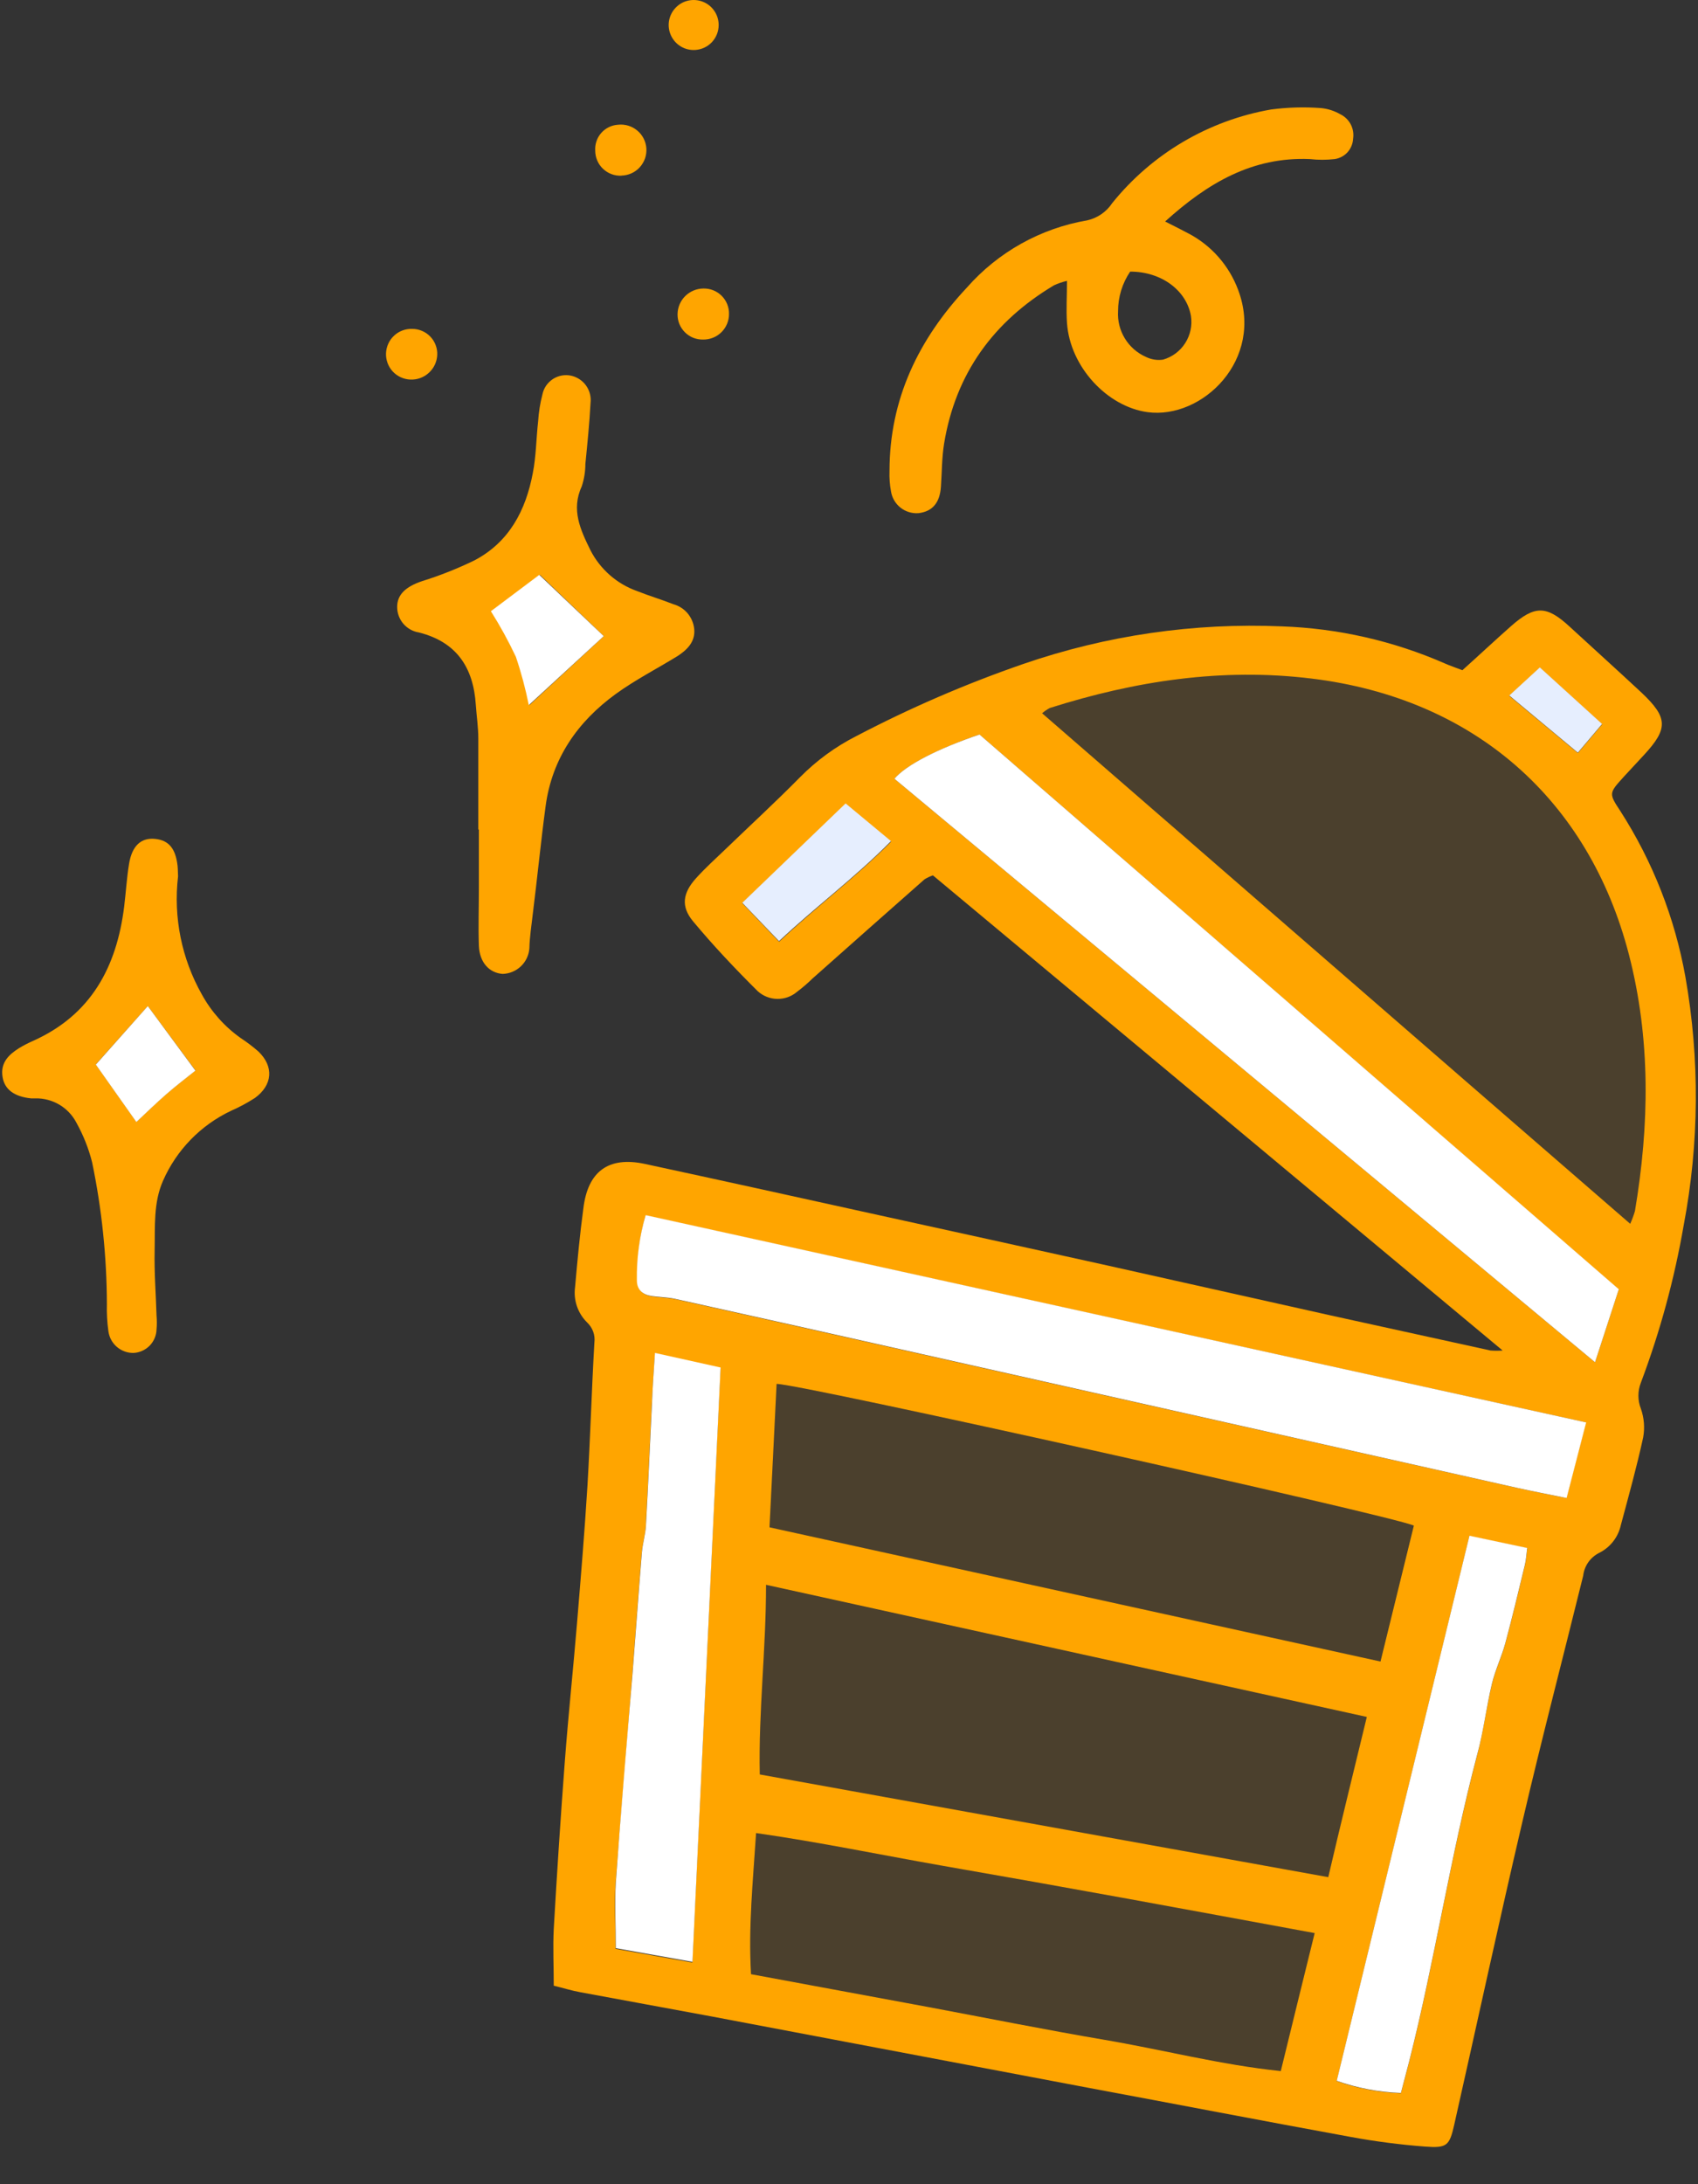 <svg width="42" height="54" viewBox="0 0 42 54" fill="none" xmlns="http://www.w3.org/2000/svg">
<rect x="0" y="0" width="42" height="54" fill="#333333" stroke="none"/>
<path d="M37.168 33.389L23.076 21.642C23.003 21.667 22.934 21.699 22.869 21.739C21.943 22.555 21.019 23.373 20.096 24.193C19.976 24.311 19.848 24.42 19.714 24.521C19.578 24.637 19.404 24.699 19.225 24.696C19.046 24.693 18.874 24.625 18.741 24.504C18.185 23.952 17.643 23.379 17.142 22.777C16.837 22.41 16.887 22.079 17.215 21.714C17.439 21.465 17.691 21.238 17.934 21.005C18.552 20.409 19.187 19.826 19.788 19.216C20.195 18.804 20.665 18.46 21.182 18.198C22.509 17.503 23.887 16.908 25.303 16.418C27.361 15.708 29.534 15.392 31.708 15.486C33.096 15.534 34.463 15.845 35.735 16.401C35.869 16.461 36.009 16.506 36.172 16.57C36.584 16.201 36.974 15.834 37.38 15.476C37.961 14.965 38.252 14.965 38.822 15.49C39.393 16.016 40.011 16.572 40.601 17.122C41.258 17.741 41.267 18.013 40.665 18.664L40.168 19.2C39.795 19.612 39.789 19.612 40.08 20.053C40.881 21.301 41.428 22.694 41.689 24.154C42.046 26.186 42.031 28.266 41.646 30.293C41.416 31.621 41.062 32.923 40.587 34.184C40.506 34.391 40.506 34.62 40.587 34.827C40.667 35.054 40.687 35.299 40.644 35.536C40.486 36.264 40.286 36.979 40.092 37.704C40.059 37.852 39.995 37.99 39.902 38.109C39.809 38.228 39.691 38.325 39.556 38.392C39.448 38.446 39.355 38.526 39.286 38.624C39.217 38.723 39.174 38.837 39.16 38.957C38.66 40.985 38.13 43.007 37.656 45.041C37.073 47.53 36.535 50.028 35.972 52.522C35.853 53.051 35.793 53.111 35.247 53.07C34.633 53.023 34.022 52.944 33.417 52.833C31.247 52.437 29.089 52.021 26.911 51.615L17.602 49.853L14.35 49.253C14.144 49.216 13.956 49.156 13.697 49.092C13.697 48.61 13.674 48.148 13.697 47.689C13.777 46.308 13.866 44.927 13.971 43.547C14.057 42.409 14.177 41.28 14.272 40.138C14.366 38.996 14.461 37.871 14.531 36.725C14.601 35.55 14.634 34.372 14.702 33.195C14.714 33.104 14.704 33.011 14.673 32.924C14.641 32.837 14.59 32.759 14.523 32.696C14.409 32.584 14.323 32.447 14.271 32.296C14.219 32.144 14.203 31.983 14.224 31.825C14.282 31.171 14.342 30.52 14.43 29.871C14.541 28.962 15.049 28.585 15.943 28.774C17.798 29.174 19.669 29.586 21.532 29.997C23.486 30.425 25.439 30.855 27.393 31.287L32.922 32.523C34.237 32.813 35.553 33.102 36.869 33.389C36.968 33.396 37.068 33.396 37.168 33.389ZM40.323 30.256C40.369 30.154 40.408 30.049 40.44 29.941C40.797 27.816 40.834 25.698 40.29 23.596C39.301 19.781 36.475 17.265 32.436 16.776C30.223 16.506 28.075 16.836 25.967 17.504C25.899 17.54 25.836 17.584 25.777 17.634C30.622 21.835 35.434 26.021 40.323 30.256ZM33.808 42.448L18.948 39.182C18.948 40.791 18.76 42.304 18.793 43.87L32.854 46.409C33.167 45.072 33.483 43.79 33.808 42.448ZM19.034 37.76L34.146 41.078L34.971 37.718C34.412 37.467 19.692 34.192 19.209 34.215C19.154 35.384 19.092 36.554 19.034 37.76ZM32.518 47.792C30.944 47.503 29.427 47.221 27.908 46.945C26.389 46.669 24.817 46.389 23.277 46.121C21.765 45.855 20.256 45.541 18.702 45.319C18.624 46.518 18.509 47.644 18.577 48.808L22.962 49.62C24.405 49.89 25.862 50.182 27.317 50.43C28.772 50.677 30.188 51.048 31.68 51.203C31.96 50.059 32.226 48.971 32.518 47.792ZM15.97 30.05C15.82 30.572 15.751 31.114 15.764 31.658C15.764 31.907 15.916 32.022 16.149 32.053C16.334 32.078 16.524 32.08 16.705 32.119C18.728 32.569 20.749 33.02 22.768 33.475L37.495 36.779C37.893 36.867 38.293 36.944 38.744 37.036L39.228 35.167L15.97 30.05ZM40.04 31.882L24.227 18.159C23.197 18.514 22.412 18.913 22.123 19.253L39.453 33.679C39.661 33.04 39.845 32.478 40.04 31.874V31.882ZM16.201 33.457C16.172 33.91 16.143 34.316 16.122 34.722C16.073 35.728 16.029 36.733 15.974 37.737C15.961 37.96 15.891 38.178 15.873 38.399C15.79 39.402 15.72 40.408 15.64 41.412C15.506 43.126 15.36 44.841 15.228 46.564C15.191 47.081 15.228 47.594 15.228 48.181L17.124 48.519C17.359 43.573 17.59 38.718 17.82 33.826L16.201 33.457ZM36.347 37.976C35.247 42.496 34.159 46.961 33.064 51.45C33.575 51.631 34.11 51.732 34.651 51.751C34.725 51.464 34.794 51.215 34.857 50.966C35.494 48.456 35.875 45.89 36.539 43.386C36.69 42.813 36.764 42.219 36.902 41.64C36.982 41.3 37.139 40.979 37.231 40.641C37.407 39.994 37.561 39.34 37.72 38.689C37.749 38.568 37.755 38.442 37.776 38.277L36.347 37.976ZM18.36 22.328L19.271 23.282C20.19 22.417 21.147 21.708 22.041 20.809L20.916 19.878L18.36 22.328ZM37.332 17.203L39.029 18.616L39.628 17.908L38.089 16.508L37.332 17.203Z" fill="orange"/>
<path d="M28.819 5.476C29.058 5.598 29.232 5.683 29.388 5.767C29.96 6.064 30.4 6.563 30.625 7.166C31.276 8.893 29.736 10.371 28.387 10.19C27.389 10.056 26.468 9.071 26.392 7.987C26.369 7.653 26.392 7.319 26.392 6.944C26.282 6.969 26.175 7.006 26.072 7.053C24.574 7.947 23.636 9.235 23.352 10.969C23.296 11.317 23.298 11.675 23.274 12.028C23.249 12.426 23.067 12.646 22.719 12.687C22.559 12.699 22.4 12.65 22.274 12.551C22.148 12.451 22.064 12.308 22.039 12.149C22.008 11.984 21.996 11.815 22.002 11.647C22.002 9.866 22.723 8.384 23.913 7.113C24.686 6.233 25.738 5.645 26.892 5.448C27.146 5.391 27.368 5.238 27.511 5.021C28.496 3.799 29.892 2.977 31.439 2.707C31.849 2.653 32.263 2.641 32.675 2.672C32.843 2.688 33.005 2.74 33.151 2.824C33.262 2.877 33.352 2.965 33.41 3.074C33.467 3.182 33.487 3.307 33.469 3.428C33.463 3.552 33.415 3.67 33.333 3.762C33.25 3.854 33.138 3.914 33.015 3.933C32.81 3.956 32.602 3.956 32.397 3.933C30.975 3.873 29.87 4.526 28.819 5.476ZM27.956 6.713C27.759 7.003 27.654 7.346 27.655 7.696C27.641 7.932 27.7 8.166 27.823 8.367C27.946 8.569 28.127 8.728 28.343 8.823C28.475 8.889 28.624 8.913 28.77 8.891C28.996 8.825 29.191 8.68 29.317 8.481C29.444 8.282 29.494 8.044 29.458 7.811C29.347 7.179 28.729 6.715 27.956 6.715V6.713Z" fill="orange"/>
<path d="M11.831 20.504C11.831 19.756 11.831 19.008 11.831 18.262C11.831 17.982 11.788 17.703 11.769 17.423C11.709 16.504 11.295 15.871 10.36 15.636C10.209 15.612 10.073 15.534 9.974 15.418C9.876 15.302 9.823 15.154 9.824 15.002C9.824 14.705 10.03 14.505 10.442 14.367C10.886 14.229 11.318 14.057 11.736 13.854C12.596 13.402 13.006 12.617 13.179 11.696C13.261 11.284 13.263 10.841 13.311 10.414C13.325 10.191 13.36 9.971 13.416 9.755C13.432 9.676 13.463 9.601 13.508 9.535C13.554 9.469 13.612 9.413 13.679 9.369C13.747 9.326 13.822 9.297 13.901 9.283C13.98 9.27 14.061 9.272 14.139 9.291C14.286 9.327 14.415 9.415 14.501 9.539C14.587 9.663 14.625 9.815 14.607 9.965C14.58 10.47 14.529 10.97 14.479 11.473C14.479 11.661 14.448 11.848 14.389 12.026C14.121 12.605 14.36 13.104 14.605 13.604C14.847 14.076 15.261 14.438 15.761 14.614C16.056 14.732 16.357 14.82 16.655 14.938C16.792 14.976 16.915 15.054 17.007 15.162C17.098 15.271 17.156 15.404 17.171 15.546C17.204 15.863 16.998 16.065 16.759 16.22C16.25 16.533 15.714 16.807 15.231 17.157C14.29 17.841 13.655 18.746 13.496 19.929C13.377 20.817 13.29 21.707 13.177 22.608C13.146 22.886 13.101 23.165 13.094 23.445C13.082 23.613 13.008 23.772 12.885 23.889C12.763 24.006 12.602 24.073 12.433 24.078C12.099 24.053 11.86 23.793 11.845 23.377C11.829 22.909 11.845 22.441 11.845 21.973C11.845 21.506 11.845 21.001 11.845 20.514L11.831 20.504ZM14.935 15.727L13.354 14.212L12.157 15.111C12.386 15.474 12.592 15.85 12.775 16.238C12.907 16.629 13.014 17.028 13.094 17.433L14.935 15.727Z" fill="orange"/>
<path d="M4.404 21.667C4.286 22.677 4.492 23.698 4.991 24.583C5.226 25.011 5.554 25.381 5.952 25.663C6.108 25.765 6.257 25.878 6.397 26.001C6.778 26.372 6.743 26.825 6.306 27.145C6.118 27.266 5.92 27.372 5.715 27.462C4.963 27.818 4.365 28.433 4.031 29.195C3.792 29.737 3.837 30.331 3.825 30.904C3.813 31.477 3.856 31.988 3.872 32.53C3.882 32.642 3.882 32.754 3.872 32.866C3.868 33.017 3.807 33.162 3.701 33.27C3.594 33.378 3.451 33.442 3.299 33.449C3.148 33.45 3.002 33.396 2.888 33.297C2.774 33.198 2.701 33.061 2.681 32.911C2.65 32.689 2.638 32.465 2.644 32.241C2.64 31.064 2.518 29.891 2.279 28.738C2.193 28.395 2.062 28.066 1.89 27.757C1.794 27.572 1.648 27.418 1.47 27.312C1.291 27.206 1.086 27.151 0.878 27.155C0.841 27.155 0.804 27.155 0.767 27.155C0.354 27.114 0.113 26.933 0.064 26.63C0.004 26.275 0.216 26.073 0.476 25.91C0.588 25.843 0.705 25.783 0.824 25.731C2.255 25.088 2.885 23.905 3.071 22.417C3.114 22.065 3.135 21.708 3.192 21.358C3.266 20.907 3.491 20.705 3.837 20.74C4.184 20.775 4.344 20.989 4.392 21.405C4.402 21.498 4.4 21.62 4.404 21.667ZM3.656 24.874L2.37 26.316L3.374 27.736C3.615 27.51 3.852 27.275 4.103 27.058C4.355 26.842 4.608 26.646 4.835 26.465L3.656 24.874Z" fill="orange"/>
<path d="M10.152 9.384C9.985 9.378 9.828 9.306 9.715 9.185C9.602 9.063 9.542 8.901 9.548 8.735C9.554 8.569 9.626 8.412 9.747 8.299C9.869 8.185 10.031 8.125 10.197 8.131C10.28 8.131 10.363 8.148 10.439 8.181C10.516 8.213 10.585 8.261 10.643 8.321C10.701 8.381 10.746 8.452 10.775 8.53C10.805 8.608 10.819 8.691 10.815 8.774C10.808 8.943 10.734 9.102 10.609 9.216C10.485 9.331 10.32 9.391 10.152 9.384Z" fill="orange"/>
<path d="M15.372 4.343C15.288 4.347 15.205 4.335 15.126 4.305C15.047 4.276 14.976 4.231 14.915 4.173C14.854 4.116 14.806 4.046 14.773 3.969C14.74 3.892 14.723 3.809 14.723 3.725C14.718 3.646 14.728 3.566 14.754 3.491C14.779 3.416 14.819 3.347 14.872 3.287C14.924 3.227 14.988 3.179 15.059 3.144C15.131 3.109 15.208 3.089 15.288 3.084C15.372 3.075 15.458 3.082 15.54 3.107C15.621 3.131 15.697 3.172 15.762 3.227C15.828 3.281 15.882 3.349 15.92 3.424C15.959 3.5 15.982 3.583 15.988 3.668C15.993 3.753 15.982 3.839 15.954 3.919C15.925 4 15.881 4.073 15.824 4.136C15.766 4.199 15.697 4.25 15.619 4.285C15.541 4.32 15.457 4.339 15.372 4.341V4.343Z" fill="orange"/>
<path d="M18.032 7.762C18.033 7.846 18.016 7.929 17.984 8.006C17.952 8.083 17.905 8.153 17.846 8.212C17.786 8.271 17.716 8.318 17.638 8.349C17.56 8.38 17.477 8.396 17.394 8.395C17.31 8.397 17.227 8.382 17.149 8.352C17.072 8.321 17.001 8.275 16.942 8.216C16.883 8.157 16.836 8.087 16.804 8.01C16.773 7.933 16.758 7.85 16.759 7.766C16.762 7.598 16.83 7.437 16.95 7.319C17.07 7.201 17.231 7.134 17.4 7.133C17.483 7.132 17.566 7.146 17.643 7.177C17.721 7.208 17.791 7.254 17.85 7.313C17.909 7.372 17.956 7.442 17.987 7.519C18.018 7.596 18.034 7.679 18.032 7.762Z" fill="orange"/>
<path d="M17.776 0.617C17.777 0.774 17.717 0.926 17.61 1.041C17.502 1.156 17.355 1.225 17.197 1.235C17.074 1.243 16.951 1.214 16.844 1.151C16.737 1.088 16.652 0.994 16.599 0.882C16.546 0.77 16.528 0.645 16.547 0.522C16.567 0.4 16.622 0.286 16.707 0.196C16.792 0.105 16.902 0.042 17.023 0.015C17.143 -0.012 17.27 -0.002 17.385 0.043C17.5 0.088 17.599 0.167 17.669 0.27C17.739 0.372 17.776 0.493 17.776 0.617Z" fill="orange"/>
<path d="M40.322 30.256C35.442 26.021 30.622 21.836 25.777 17.634C25.835 17.584 25.899 17.54 25.966 17.504C28.075 16.836 30.222 16.506 32.435 16.776C36.475 17.265 39.3 19.781 40.289 23.596C40.833 25.698 40.796 27.817 40.44 29.941C40.408 30.049 40.368 30.154 40.322 30.256Z" fill="orange" fill-opacity="0.12"/>
<path d="M33.808 42.448C33.482 43.79 33.173 45.072 32.85 46.409L18.789 43.876C18.756 42.31 18.941 40.797 18.943 39.188L33.808 42.448Z" fill="orange" fill-opacity="0.12"/>
<path d="M19.034 37.76C19.091 36.554 19.147 35.383 19.203 34.215C19.685 34.192 34.406 37.467 34.964 37.718L34.14 41.078L19.034 37.76Z" fill="orange" fill-opacity="0.12"/>
<path d="M32.518 47.792C32.226 48.979 31.96 50.059 31.68 51.201C30.188 51.038 28.762 50.677 27.317 50.428C25.872 50.178 24.415 49.888 22.962 49.618L18.577 48.806C18.509 47.642 18.624 46.516 18.703 45.317C20.256 45.539 21.765 45.853 23.278 46.119C24.823 46.393 26.367 46.668 27.908 46.943C29.427 47.213 30.944 47.495 32.518 47.792Z" fill="orange" fill-opacity="0.12"/>
<path d="M15.97 30.042L39.234 35.167L38.75 37.036C38.299 36.944 37.899 36.867 37.501 36.779L22.758 33.467C20.737 33.011 18.716 32.559 16.695 32.111C16.514 32.072 16.324 32.07 16.139 32.045C15.906 32.014 15.751 31.899 15.753 31.649C15.744 31.106 15.817 30.564 15.97 30.042Z" fill="white"/>
<path d="M40.041 31.874C39.845 32.478 39.661 33.041 39.453 33.679L22.123 19.253C22.412 18.913 23.187 18.514 24.228 18.159L40.041 31.874Z" fill="white"/>
<path d="M16.2 33.448L17.824 33.809C17.593 38.701 17.362 43.567 17.128 48.503L15.232 48.165C15.232 47.588 15.201 47.064 15.232 46.547C15.353 44.832 15.499 43.118 15.644 41.395C15.724 40.391 15.794 39.386 15.877 38.382C15.895 38.161 15.965 37.943 15.977 37.72C16.033 36.717 16.076 35.711 16.126 34.705C16.142 34.308 16.171 33.902 16.2 33.448Z" fill="white"/>
<path d="M36.347 37.968L37.775 38.271C37.754 38.434 37.748 38.559 37.719 38.683C37.561 39.334 37.406 39.987 37.231 40.635C37.138 40.972 36.982 41.294 36.901 41.634C36.763 42.213 36.695 42.807 36.538 43.38C35.875 45.883 35.494 48.449 34.857 50.959C34.793 51.209 34.725 51.458 34.651 51.745C34.11 51.726 33.575 51.624 33.064 51.444C34.158 46.953 35.246 42.487 36.347 37.968Z" fill="white"/>
<path d="M18.36 22.32L20.916 19.863L22.039 20.795C21.145 21.7 20.184 22.408 19.269 23.268L18.36 22.32Z" fill="#E6EEFE"/>
<path d="M37.332 17.195L38.088 16.5L39.628 17.899L39.028 18.608L37.332 17.195Z" fill="#E6EEFE"/>
<path d="M14.934 15.727L13.08 17.433C12.999 17.029 12.892 16.629 12.76 16.238C12.577 15.85 12.371 15.474 12.142 15.111L13.339 14.212L14.934 15.727Z" fill="white"/>
<path d="M3.656 24.873L4.834 26.469C4.608 26.65 4.348 26.848 4.103 27.062C3.858 27.276 3.614 27.514 3.373 27.74L2.37 26.32L3.656 24.873Z" fill="white"/>
</svg>
